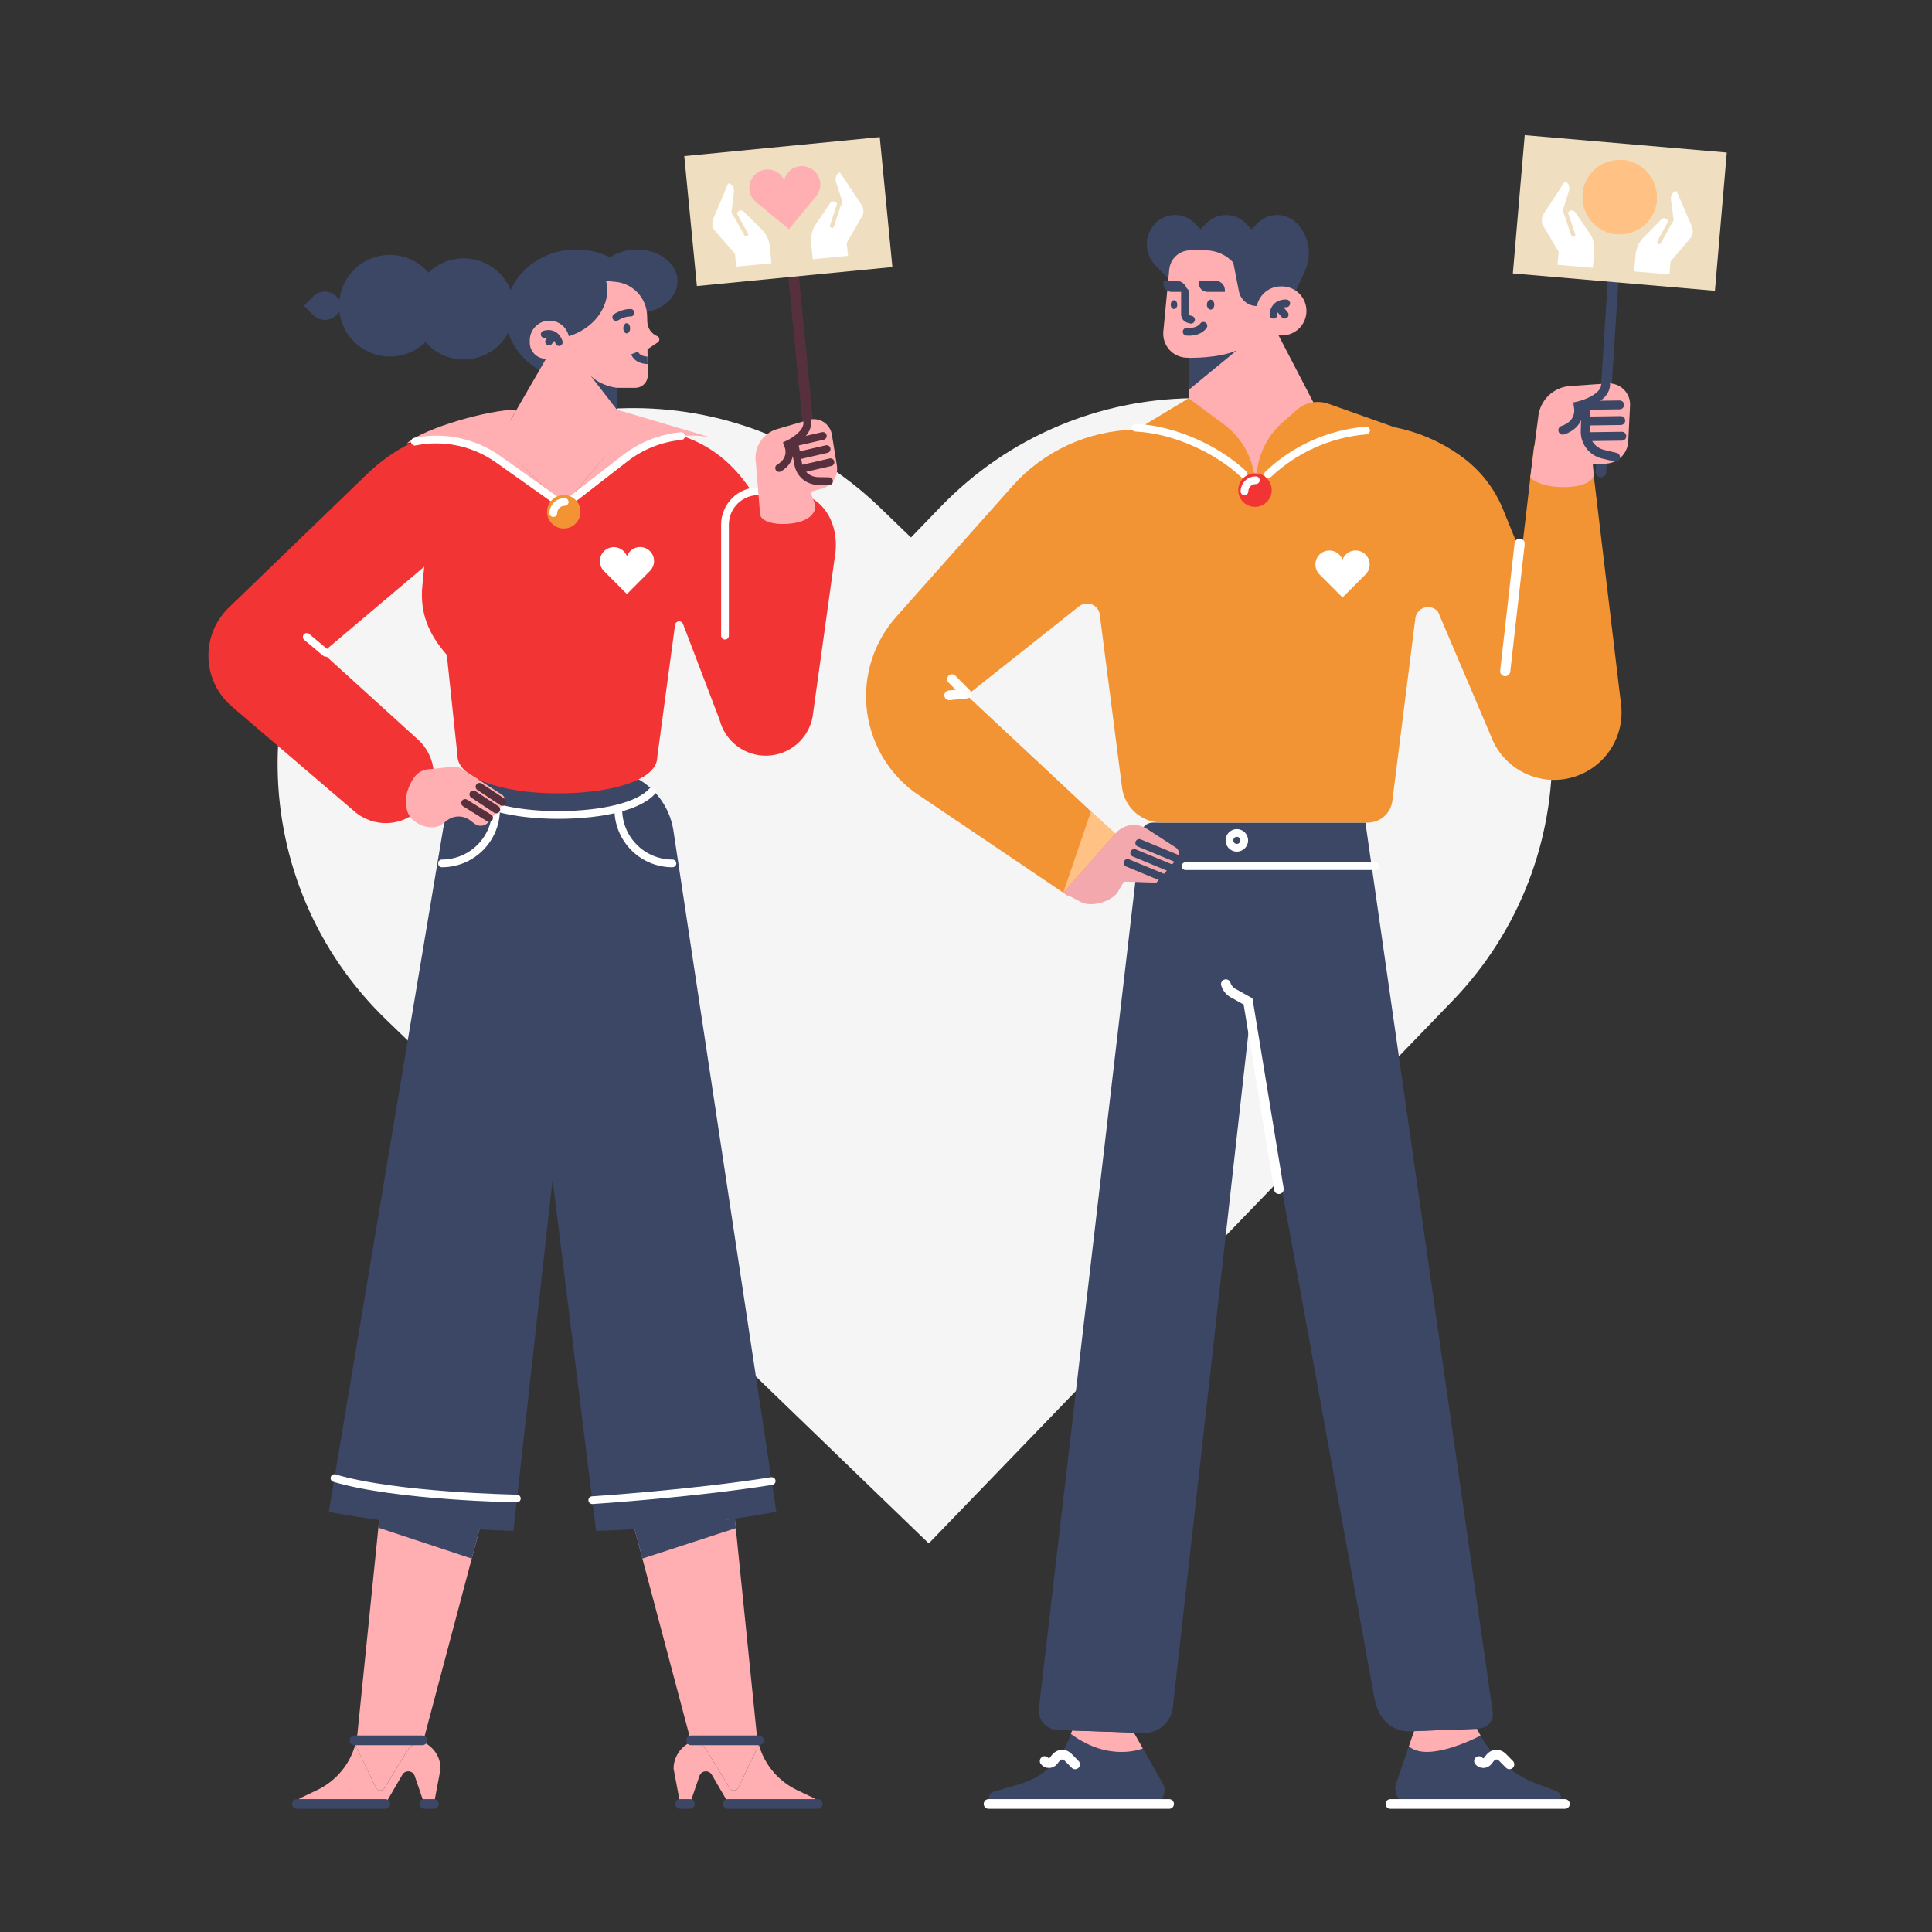 <svg width="343" height="343" viewBox="0 0 343 343" fill="none" xmlns="http://www.w3.org/2000/svg">
<rect x="0" y="0" width="343" height="343" fill="#333333" stroke="none"/>
<mask id="mask0_488_16071" style="mask-type:alpha" maskUnits="userSpaceOnUse" x="0" y="0" width="343" height="343">
<rect width="343" height="343" fill="#C4C4C4"/>
</mask>
<g mask="url(#mask0_488_16071)">
<path d="M164.972 273.928L74.097 186.213L166.982 89.985C191.193 64.89 231.181 64.184 256.277 88.406C281.37 112.627 282.078 152.605 257.855 177.701L164.972 273.928Z" fill="#F5F5F5"/>
<path d="M164.806 273.928L193.297 244.41C226.005 210.513 225.051 156.537 191.164 123.831L156.293 90.17C131.208 65.948 91.22 66.655 66.998 91.748C42.786 116.842 43.483 156.821 68.578 181.043L164.806 273.928Z" fill="#F5F5F5"/>
<path d="M63.07 309.747L66.732 317.382C66.8 317.522 66.904 317.642 67.033 317.728C67.163 317.814 67.314 317.864 67.469 317.872C67.625 317.88 67.78 317.845 67.917 317.773C68.055 317.7 68.171 317.591 68.252 317.458L72.323 310.768C72.601 310.312 72.991 309.935 73.456 309.673C73.922 309.412 74.447 309.274 74.981 309.275H75.1L85.139 271.474L67.336 269.63L63.476 307.606C63.403 308.33 63.267 309.046 63.07 309.747Z" fill="#FFAFB1"/>
<path d="M67.336 269.63L85.139 271.474L83.749 276.704L67.174 271.22L67.336 269.63Z" fill="#3B4765"/>
<path d="M53.529 320.271H67.338C67.647 320.271 67.951 320.194 68.223 320.046C68.495 319.899 68.726 319.686 68.895 319.428L71.456 315.039C71.578 314.844 71.754 314.688 71.962 314.59C72.17 314.491 72.402 314.454 72.631 314.482C72.859 314.511 73.075 314.604 73.253 314.751C73.43 314.898 73.562 315.092 73.633 315.312L75.328 320.271H77.036L78.217 314.016C78.216 313.009 77.922 312.024 77.369 311.182C76.816 310.34 76.03 309.678 75.106 309.277H74.987C74.453 309.277 73.928 309.414 73.462 309.675C72.997 309.937 72.607 310.314 72.329 310.77L68.258 317.458C68.177 317.591 68.061 317.7 67.923 317.773C67.785 317.846 67.631 317.88 67.475 317.872C67.32 317.864 67.169 317.814 67.039 317.728C66.91 317.642 66.806 317.522 66.738 317.382L63.076 309.747C62.589 311.493 61.733 313.115 60.567 314.504C59.401 315.892 57.951 317.015 56.315 317.797L53.289 319.24C53.178 319.294 53.089 319.384 53.036 319.495C52.983 319.606 52.969 319.732 52.997 319.851C53.025 319.971 53.093 320.078 53.189 320.154C53.286 320.231 53.406 320.272 53.529 320.271Z" fill="#FFAFB1"/>
<path d="M68.405 320.271H52.706" stroke="#3B4765" stroke-width="1.719" stroke-miterlimit="10" stroke-linecap="round"/>
<path d="M77.03 320.271H75.321" stroke="#3B4765" stroke-width="1.719" stroke-miterlimit="10" stroke-linecap="round"/>
<path d="M74.98 308.978H62.929" stroke="#3B4765" stroke-width="1.719" stroke-miterlimit="10" stroke-linecap="round"/>
<path d="M134.727 309.747L131.065 317.382C130.997 317.522 130.893 317.642 130.764 317.728C130.634 317.814 130.483 317.864 130.328 317.872C130.172 317.88 130.018 317.845 129.88 317.773C129.742 317.7 129.627 317.591 129.545 317.458L125.474 310.768C125.196 310.312 124.806 309.935 124.341 309.673C123.875 309.412 123.35 309.274 122.817 309.275H122.698L112.658 271.474L130.461 269.63L134.321 307.606C134.394 308.33 134.53 309.046 134.727 309.747Z" fill="#FFAFB1"/>
<path d="M130.461 269.63L112.658 271.474L114.046 276.704L130.631 271.298L130.461 269.63Z" fill="#3B4765"/>
<path d="M144.275 320.271H130.466C130.157 320.271 129.853 320.194 129.581 320.046C129.309 319.899 129.078 319.686 128.908 319.428L126.348 315.039C126.225 314.844 126.05 314.688 125.842 314.59C125.633 314.491 125.401 314.454 125.173 314.482C124.944 314.511 124.729 314.604 124.551 314.751C124.374 314.898 124.242 315.092 124.171 315.312L122.476 320.271H120.767L119.587 314.016C119.587 313.009 119.882 312.024 120.434 311.182C120.987 310.34 121.774 309.678 122.698 309.277H122.817C123.351 309.277 123.876 309.414 124.341 309.675C124.807 309.937 125.197 310.314 125.474 310.77L129.546 317.46C129.627 317.593 129.743 317.702 129.88 317.775C130.018 317.848 130.173 317.882 130.328 317.874C130.484 317.866 130.635 317.816 130.764 317.73C130.894 317.644 130.998 317.524 131.065 317.384L134.727 309.749C135.215 311.495 136.07 313.117 137.237 314.506C138.403 315.894 139.853 317.017 141.488 317.799L144.515 319.242C144.625 319.296 144.713 319.386 144.765 319.497C144.817 319.607 144.83 319.732 144.802 319.852C144.775 319.971 144.707 320.077 144.612 320.153C144.516 320.229 144.397 320.271 144.275 320.271Z" fill="#FFAFB1"/>
<path d="M129.199 320.271H145.176" stroke="#3B4765" stroke-width="1.719" stroke-miterlimit="10" stroke-linecap="round"/>
<path d="M120.767 320.271H122.476" stroke="#3B4765" stroke-width="1.719" stroke-miterlimit="10" stroke-linecap="round"/>
<path d="M122.698 308.978H134.727" stroke="#3B4765" stroke-width="1.719" stroke-miterlimit="10" stroke-linecap="round"/>
<path d="M137.83 268.399C127.265 270.346 116.566 271.48 105.828 271.79L98.105 209.377L91.15 271.784C71.578 271.179 58.377 268.393 58.377 268.393L78.658 147.253C79.157 144.26 80.703 141.542 83.02 139.584C85.337 137.625 88.275 136.553 91.309 136.56L106.932 136.594C109.99 136.601 112.944 137.702 115.26 139.699C117.576 141.696 119.101 144.456 119.558 147.479L137.83 268.399Z" fill="#3B4765"/>
<path d="M115.803 140.45C113.549 143.058 107.155 144.687 99.036 144.687C91.038 144.687 84.61 142.939 82.223 140.329" stroke="white" stroke-width="1.373" stroke-miterlimit="10" stroke-linecap="round"/>
<path d="M119.378 153.286C116.893 153.286 114.505 152.323 112.715 150.599C110.925 148.876 109.873 146.526 109.778 144.043" stroke="white" stroke-width="1.373" stroke-miterlimit="10" stroke-linecap="round"/>
<path d="M78.462 153.286C80.947 153.286 83.335 152.323 85.125 150.599C86.915 148.876 87.968 146.526 88.062 144.043" stroke="white" stroke-width="1.373" stroke-miterlimit="10" stroke-linecap="round"/>
<path d="M105.152 266.334C105.152 266.334 122.705 265.212 137.004 262.94" stroke="white" stroke-width="1.373" stroke-miterlimit="10" stroke-linecap="round"/>
<path d="M91.757 266.038C91.757 266.038 70.37 265.701 59.377 262.418" stroke="white" stroke-width="1.373" stroke-miterlimit="10" stroke-linecap="round"/>
<path d="M79.324 116.263C76.082 112.55 74.512 108.846 74.986 103.939L75.319 100.606L57.237 115.896L74.133 131.23C75.827 132.723 76.858 134.829 77 137.083C77.142 139.337 76.383 141.555 74.889 143.249C73.396 144.943 71.29 145.975 69.037 146.116C66.782 146.258 64.564 145.499 62.87 144.006L41.156 125.423C39.918 124.364 38.911 123.062 38.198 121.597C37.484 120.132 37.081 118.536 37.011 116.909C36.941 115.281 37.207 113.656 37.793 112.136C38.378 110.615 39.27 109.232 40.414 108.071L64.21 85.09C69.859 79.354 76.38 76.114 84.429 76.094L111.498 76.029C120.523 76.007 128.042 78.854 133.581 87.439L139.731 87.37C146.036 87.299 149.345 93.02 148.16 99.216L144.262 127.285C143.902 129.174 142.908 130.884 141.446 132.133C139.983 133.381 138.139 134.095 136.217 134.155C134.295 134.215 132.41 133.618 130.872 132.464C129.334 131.309 128.236 129.664 127.758 127.802L121.261 110.773C121.204 110.62 121.097 110.49 120.957 110.405C120.817 110.319 120.653 110.283 120.491 110.302C120.328 110.321 120.177 110.394 120.06 110.508C119.944 110.623 119.869 110.774 119.849 110.936L116.681 134.448C116.681 138.281 109.216 140.85 99.037 140.85C88.858 140.85 81.221 138.025 81.221 134.18L79.324 116.263Z" fill="#F23434"/>
<path d="M128.712 112.853V93.127C128.712 92.334 128.871 91.549 129.18 90.82C129.489 90.09 129.942 89.429 130.511 88.878C131.081 88.326 131.755 87.895 132.494 87.609C133.234 87.324 134.023 87.189 134.815 87.215" stroke="white" stroke-width="1.373" stroke-miterlimit="10" stroke-linecap="round"/>
<path d="M111.302 105.469L107.21 101.367C106.95 101.104 106.753 100.786 106.632 100.437C106.511 100.087 106.469 99.715 106.51 99.348C106.552 98.98 106.674 98.627 106.869 98.313C107.064 97.999 107.327 97.732 107.638 97.533C107.95 97.333 108.302 97.206 108.668 97.159C109.035 97.113 109.408 97.15 109.759 97.266C110.11 97.382 110.43 97.575 110.697 97.831C110.964 98.086 111.171 98.398 111.302 98.744C111.51 98.186 111.91 97.72 112.431 97.431C112.955 97.14 113.566 97.047 114.152 97.171C114.738 97.295 115.26 97.627 115.621 98.105C115.982 98.583 116.158 99.176 116.116 99.773C116.075 100.371 115.819 100.933 115.395 101.357L111.302 105.469Z" fill="white"/>
<path d="M57.818 115.896L54.46 113.078" stroke="white" stroke-width="1.373" stroke-miterlimit="10" stroke-linecap="round"/>
<path d="M113.057 55.564C117.053 55.564 120.292 53.041 120.292 49.929C120.292 46.816 117.053 44.294 113.057 44.294C109.061 44.294 105.822 46.816 105.822 49.929C105.822 53.041 109.061 55.564 113.057 55.564Z" fill="#3B4765"/>
<path d="M102.315 67.371C109.256 67.371 114.883 62.205 114.883 55.832C114.883 49.46 109.256 44.294 102.315 44.294C95.374 44.294 89.747 49.46 89.747 55.832C89.747 62.205 95.374 67.371 102.315 67.371Z" fill="#3B4765"/>
<path d="M90.626 58.275C92.519 53.692 90.338 48.441 85.755 46.548C81.171 44.655 75.921 46.836 74.028 51.419C72.134 56.003 74.315 61.254 78.899 63.147C83.482 65.04 88.733 62.859 90.626 58.275Z" fill="#3B4765"/>
<path d="M77.558 57.733C79.465 53.13 77.279 47.853 72.676 45.946C68.073 44.04 62.796 46.225 60.89 50.828C58.983 55.431 61.169 60.708 65.772 62.615C70.375 64.521 75.651 62.336 77.558 57.733Z" fill="#3B4765"/>
<path d="M59.715 52.618L61.378 54.282L59.711 55.95C59.168 56.492 58.433 56.796 57.666 56.796C56.899 56.796 56.164 56.492 55.622 55.95L53.958 54.286L55.626 52.618C56.168 52.076 56.904 51.771 57.67 51.771C58.437 51.771 59.173 52.076 59.715 52.618Z" fill="#3B4765"/>
<path d="M114.927 57.263C114.971 57.799 115.164 58.312 115.485 58.744C115.806 59.176 116.242 59.508 116.743 59.704C116.836 59.76 116.914 59.838 116.969 59.931C117.023 60.025 117.054 60.131 117.057 60.239C117.059 60.348 117.035 60.455 116.985 60.551C116.935 60.648 116.861 60.73 116.771 60.79L114.955 62.001L115 66.599C115.005 66.893 114.951 67.186 114.842 67.46C114.733 67.734 114.57 67.983 114.363 68.193C114.157 68.403 113.91 68.57 113.638 68.684C113.367 68.798 113.075 68.856 112.78 68.856H109.518V78.432L100.087 89.812L88.415 78.432L96.934 63.703C96.169 63.703 95.435 63.399 94.895 62.858C94.354 62.317 94.05 61.583 94.05 60.818V60.437C94.049 59.604 94.344 58.798 94.883 58.163C95.422 57.528 96.17 57.106 96.992 56.973C97.814 56.839 98.657 57.003 99.369 57.435C100.081 57.867 100.616 58.538 100.878 59.329L100.997 59.684C100.997 59.684 105.583 58.504 107.288 54.178C107.852 52.815 107.962 51.307 107.601 49.877L109.296 50.04C110.815 50.187 112.226 50.891 113.258 52.016C114.289 53.141 114.869 54.607 114.885 56.133L114.927 57.263Z" fill="#FFAFB1"/>
<path d="M111.265 59.184C111.6 59.184 111.871 58.779 111.871 58.28C111.871 57.781 111.6 57.376 111.265 57.376C110.931 57.376 110.66 57.781 110.66 58.28C110.66 58.779 110.931 59.184 111.265 59.184Z" fill="#3B4765"/>
<path d="M109.379 56.317C109.379 56.317 110.67 55.471 111.961 55.522" stroke="#3B4765" stroke-width="1.323" stroke-miterlimit="10" stroke-linecap="round"/>
<path d="M99.238 60.759C99.238 60.759 98.72 58.79 96.674 59.359" stroke="#3B4765" stroke-width="1.323" stroke-miterlimit="10" stroke-linecap="round"/>
<path d="M97.455 60.657L98.227 59.64" stroke="#3B4765" stroke-width="1.323" stroke-miterlimit="10" stroke-linecap="round"/>
<path d="M114.948 63.97C114.948 63.97 113.188 64.012 112.674 62.672" stroke="#3B4765" stroke-width="1.323" stroke-miterlimit="10"/>
<path d="M109.518 68.852C109.518 68.852 106.633 68.59 104.799 66.633L109.518 72.736V68.852Z" fill="#3B4765"/>
<path d="M89.383 142.658L86.718 145.952C86.429 146.308 86.016 146.538 85.562 146.595C85.108 146.653 84.65 146.533 84.282 146.261L83.429 145.619C82.848 145.19 82.145 144.958 81.423 144.958C80.701 144.958 79.998 145.19 79.418 145.619L78.463 146.324C76.732 147.706 72.929 146.356 72.279 143.921C71.906 142.508 71.938 141.066 72.82 139.228C73.73 137.329 74.719 136.558 76.825 136.514L80.162 136.136C80.865 136.054 81.574 136.219 82.168 136.603L89.133 141.104C89.257 141.185 89.362 141.291 89.443 141.415C89.524 141.539 89.578 141.679 89.601 141.825C89.625 141.972 89.618 142.121 89.58 142.265C89.542 142.408 89.475 142.542 89.383 142.658Z" fill="#FFAFB1"/>
<path d="M84.034 141.028L88.11 143.723" stroke="#56303C" stroke-width="1.373" stroke-miterlimit="10" stroke-linecap="round"/>
<path d="M85.126 139.68L89.199 142.375" stroke="#56303C" stroke-width="1.373" stroke-miterlimit="10" stroke-linecap="round"/>
<path d="M82.578 142.559L86.831 145.222" stroke="#56303C" stroke-width="1.373" stroke-miterlimit="10" stroke-linecap="round"/>
<path d="M91.709 72.728C86.741 72.728 75.279 76.028 72.236 78.704L73.649 78.415C76.195 77.895 78.822 77.903 81.365 78.439C83.908 78.975 86.314 80.028 88.434 81.533L100.094 89.805L92.066 81.987C91.02 80.967 90.343 79.628 90.144 78.181C89.945 76.734 90.234 75.263 90.966 73.999L91.709 72.728Z" fill="#FFAFB1"/>
<path d="M100.088 89.801L106.977 81.488C108.619 79.506 109.518 77.013 109.519 74.439V72.728L125.862 77.57L124.972 77.463C119.981 76.868 114.955 78.26 110.982 81.339L100.088 89.801Z" fill="#FFAFB1"/>
<path d="M73.653 78.415C76.199 77.895 78.824 77.903 81.367 78.44C83.91 78.976 86.315 80.029 88.434 81.533L100.094 89.805" stroke="white" stroke-width="1.373" stroke-miterlimit="10" stroke-linecap="round"/>
<path d="M120.919 77.422C117.306 77.764 113.866 79.126 110.998 81.349L100.103 89.801" stroke="white" stroke-width="1.373" stroke-miterlimit="10" stroke-linecap="round"/>
<path d="M100.088 93.83C101.728 93.83 103.058 92.5 103.058 90.86C103.058 89.22 101.728 87.89 100.088 87.89C98.448 87.89 97.118 89.22 97.118 90.86C97.118 92.5 98.448 93.83 100.088 93.83Z" fill="#F29334"/>
<path d="M98.236 91.088C98.238 90.825 98.292 90.566 98.395 90.325C98.498 90.084 98.647 89.865 98.835 89.681C99.022 89.498 99.244 89.353 99.487 89.255C99.731 89.158 99.991 89.109 100.253 89.112" stroke="white" stroke-width="1.373" stroke-miterlimit="10" stroke-linecap="round"/>
<path d="M144.208 83.232L140.546 45.556" stroke="#56303C" stroke-width="1.889" stroke-miterlimit="10" stroke-linecap="round"/>
<path d="M156.19 24.345L121.482 27.717L123.723 50.783L158.431 47.411L156.19 24.345Z" fill="#EFDFC0"/>
<path d="M132.059 37.584L135.116 40.631C135.988 41.349 136.567 42.677 136.676 43.801L136.96 46.732L130.691 47.338L130.49 45.052L126.787 40.802C126.613 40.519 126.508 40.199 126.481 39.867C126.453 39.535 126.503 39.202 126.628 38.894C127.384 37.021 128.781 33.769 129.21 32.706C129.224 32.673 129.244 32.643 129.27 32.619C129.296 32.595 129.326 32.577 129.36 32.566C129.394 32.555 129.429 32.551 129.465 32.556C129.5 32.56 129.534 32.572 129.564 32.591H129.58C129.833 32.746 130.036 32.973 130.161 33.243C130.287 33.513 130.33 33.813 130.286 34.108L129.882 37.465C129.854 37.655 129.899 37.849 130.007 38.008L130.361 38.52L130.966 37.649C131.027 37.564 131.107 37.494 131.199 37.444C131.291 37.393 131.393 37.364 131.497 37.358C131.602 37.352 131.707 37.369 131.804 37.408C131.901 37.447 131.988 37.507 132.059 37.584Z" fill="white"/>
<path d="M132.467 41.952C132.402 41.952 132.338 41.935 132.282 41.902C132.226 41.869 132.18 41.821 132.148 41.765L129.971 37.857C129.929 37.772 129.921 37.675 129.948 37.585C129.976 37.495 130.037 37.419 130.12 37.373C130.202 37.327 130.299 37.315 130.39 37.339C130.481 37.363 130.56 37.421 130.609 37.502L132.786 41.41C132.833 41.494 132.845 41.594 132.818 41.687C132.792 41.78 132.729 41.859 132.645 41.906C132.59 41.936 132.529 41.952 132.467 41.952Z" fill="#EFDFC0"/>
<path d="M147.349 36.099L144.928 39.679C144.212 40.55 143.899 41.965 144.008 43.089L144.292 46.02L150.561 45.415L150.321 43.123L153.146 38.24C153.264 37.929 153.307 37.595 153.272 37.264C153.237 36.933 153.125 36.615 152.944 36.336C151.843 34.645 149.845 31.721 149.22 30.761C149.2 30.731 149.175 30.706 149.145 30.687C149.114 30.668 149.081 30.656 149.045 30.652C149.01 30.648 148.974 30.651 148.941 30.663C148.907 30.674 148.876 30.692 148.85 30.716L148.836 30.726C148.617 30.928 148.462 31.189 148.39 31.478C148.319 31.767 148.333 32.07 148.433 32.351L149.482 35.569C149.547 35.749 149.54 35.948 149.464 36.124L149.216 36.695L148.449 35.958C148.373 35.884 148.28 35.827 148.179 35.793C148.078 35.759 147.971 35.749 147.865 35.762C147.759 35.776 147.658 35.813 147.568 35.872C147.479 35.93 147.404 36.008 147.349 36.099Z" fill="white"/>
<path d="M147.708 40.471C147.67 40.471 147.632 40.465 147.595 40.453C147.503 40.423 147.427 40.358 147.383 40.272C147.339 40.185 147.331 40.085 147.361 39.993L148.745 35.74C148.759 35.693 148.782 35.649 148.813 35.611C148.843 35.573 148.882 35.541 148.925 35.518C148.968 35.495 149.016 35.481 149.065 35.477C149.113 35.473 149.163 35.478 149.209 35.493C149.256 35.509 149.299 35.533 149.336 35.565C149.373 35.597 149.403 35.637 149.425 35.681C149.446 35.725 149.458 35.773 149.461 35.822C149.463 35.871 149.456 35.92 149.439 35.966L148.055 40.219C148.031 40.292 147.985 40.356 147.923 40.402C147.86 40.447 147.785 40.471 147.708 40.471Z" fill="#EFDFC0"/>
<path d="M140.074 40.702L134.206 35.859C133.832 35.549 133.531 35.158 133.327 34.716C133.123 34.273 133.02 33.791 133.027 33.304C133.034 32.817 133.15 32.338 133.366 31.902C133.582 31.465 133.893 31.083 134.276 30.783C134.66 30.482 135.105 30.272 135.581 30.166C136.056 30.061 136.549 30.063 137.023 30.173C137.498 30.283 137.942 30.498 138.322 30.802C138.703 31.105 139.01 31.491 139.222 31.929C139.421 31.172 139.885 30.512 140.53 30.069C141.177 29.624 141.962 29.428 142.742 29.516C143.522 29.605 144.244 29.971 144.776 30.549C145.307 31.127 145.612 31.877 145.635 32.661C145.658 33.446 145.397 34.213 144.9 34.82L140.074 40.702Z" fill="#FFAFB1"/>
<path d="M148.58 82.64C148.721 83.513 148.538 84.408 148.066 85.156C147.595 85.904 146.866 86.455 146.017 86.704L143.863 87.331L144.734 89.575C144.936 90.891 143.834 92.442 140.794 92.892C137.753 93.342 135.132 92.64 134.943 91.324L134.18 82.013C134.003 80.75 134.286 79.466 134.978 78.395C135.67 77.325 136.725 76.539 137.949 76.182L143.554 74.55C143.997 74.42 144.463 74.387 144.921 74.451C145.378 74.516 145.817 74.676 146.208 74.923C146.598 75.169 146.932 75.496 147.188 75.881C147.443 76.266 147.613 76.701 147.688 77.156L148.58 82.64Z" fill="#FFAFB1"/>
<path d="M138.316 83.088C138.316 83.088 141 81.73 139.872 78.901C139.872 78.901 143.653 77.146 143.302 74.836" stroke="#56303C" stroke-width="1.373" stroke-miterlimit="10" stroke-linecap="round"/>
<path d="M140.985 78.385L141.722 82.442C141.871 83.26 142.298 84.001 142.931 84.539C143.564 85.077 144.363 85.38 145.194 85.396L147.188 85.434" stroke="#56303C" stroke-width="1.373" stroke-miterlimit="10" stroke-linecap="round"/>
<path d="M142.366 83.233L147.44 82.061" stroke="#56303C" stroke-width="1.373" stroke-miterlimit="10" stroke-linecap="round"/>
<path d="M141.686 80.903L146.76 79.728" stroke="#56303C" stroke-width="1.373" stroke-miterlimit="10" stroke-linecap="round"/>
<path d="M141.007 78.571L146.082 77.398" stroke="#56303C" stroke-width="1.373" stroke-miterlimit="10" stroke-linecap="round"/>
<path d="M204.312 320.271H176.687C175.41 320.271 175.151 318.466 176.378 318.107L181.077 316.735C183.053 316.157 184.868 315.13 186.38 313.734C187.893 312.338 189.062 310.611 189.795 308.688L190.118 307.839L190.346 307.233L201.294 307.591L202.888 310.397L206.429 316.626C206.642 316.996 206.754 317.416 206.753 317.843C206.752 318.271 206.638 318.69 206.424 319.06C206.209 319.429 205.901 319.736 205.531 319.949C205.16 320.161 204.74 320.273 204.312 320.271Z" fill="#3B4765"/>
<path d="M175.504 320.272H207.561" stroke="white" stroke-width="1.719" stroke-miterlimit="10" stroke-linecap="round"/>
<path d="M190.871 313.24L189.588 311.938C189.448 311.795 189.279 311.684 189.092 311.611C188.906 311.538 188.706 311.506 188.506 311.516C188.306 311.526 188.111 311.579 187.933 311.671C187.755 311.762 187.598 311.891 187.473 312.047L186.993 312.653C186.902 312.767 186.785 312.86 186.653 312.924C186.52 312.988 186.375 313.021 186.229 313.021C186.082 313.021 185.937 312.988 185.804 312.924C185.672 312.86 185.556 312.767 185.464 312.653" stroke="white" stroke-width="1.719" stroke-miterlimit="10" stroke-linecap="round"/>
<path d="M202.888 310.407C202.888 310.407 197.014 312.941 190.118 307.839L190.346 307.233L201.294 307.591L202.888 310.407Z" fill="#FFAFB1"/>
<path d="M275.959 320.272H250.416C249.984 320.272 249.559 320.169 249.176 319.972C248.792 319.775 248.461 319.489 248.21 319.138C247.96 318.787 247.796 318.381 247.734 317.955C247.671 317.528 247.711 317.092 247.851 316.684L250.119 310.036L251.047 307.323L262.223 306.947C262.411 307.351 262.612 307.732 262.828 308.111C265.036 312.037 268.555 315.06 272.769 316.65L276.373 318.012C276.63 318.107 276.845 318.29 276.981 318.529C277.117 318.767 277.164 319.046 277.115 319.316C277.065 319.585 276.922 319.829 276.711 320.004C276.5 320.179 276.233 320.274 275.959 320.272Z" fill="#3B4765"/>
<path d="M246.844 320.272H277.829" stroke="white" stroke-width="1.719" stroke-miterlimit="10" stroke-linecap="round"/>
<path d="M267.98 313.24L266.696 311.938C266.556 311.795 266.387 311.684 266.201 311.611C266.014 311.538 265.814 311.506 265.615 311.516C265.415 311.526 265.219 311.579 265.041 311.671C264.863 311.762 264.706 311.891 264.582 312.047L264.104 312.653C264.012 312.767 263.895 312.86 263.763 312.924C263.63 312.988 263.485 313.021 263.338 313.021C263.191 313.021 263.046 312.988 262.913 312.924C262.781 312.86 262.664 312.767 262.572 312.653" stroke="white" stroke-width="1.719" stroke-miterlimit="10" stroke-linecap="round"/>
<path d="M262.838 308.136C262.838 308.136 253.579 313.079 250.127 310.036L251.055 307.323L262.231 306.947L262.836 308.111L262.838 308.136Z" fill="#FFAFB1"/>
<path d="M265.006 303.946C265.056 304.3 265.032 304.661 264.935 305.005C264.838 305.349 264.67 305.669 264.442 305.944C264.214 306.219 263.931 306.444 263.611 306.603C263.291 306.763 262.942 306.853 262.585 306.87L250.479 307.382C246.893 307.52 244.644 304.999 244.002 301.471L221.979 180.353L208.221 303.131C208.077 304.412 207.455 305.591 206.48 306.433C205.504 307.275 204.247 307.718 202.959 307.673L187.73 307.136C187.255 307.12 186.79 307.005 186.362 306.799C185.934 306.593 185.554 306.301 185.245 305.941C184.936 305.58 184.705 305.16 184.567 304.706C184.429 304.252 184.387 303.774 184.443 303.303L202.574 147.919C202.634 147.402 202.882 146.925 203.271 146.579C203.66 146.232 204.163 146.041 204.684 146.041H242.414L265.006 303.946Z" fill="#3B4765"/>
<path d="M227.048 211.118L221.576 177.787L219.155 176.433C218.796 176.271 218.475 176.036 218.212 175.742C217.95 175.449 217.753 175.103 217.633 174.728" stroke="white" stroke-width="1.719" stroke-miterlimit="10" stroke-linecap="round"/>
<path d="M220.865 149.498C221.031 148.792 220.594 148.084 219.888 147.918C219.182 147.751 218.475 148.188 218.308 148.894C218.141 149.601 218.579 150.308 219.285 150.475C219.991 150.641 220.698 150.204 220.865 149.498Z" stroke="white" stroke-width="1.373" stroke-miterlimit="10" stroke-linecap="round"/>
<path d="M210.477 153.775H244.15" stroke="white" stroke-width="1.373" stroke-miterlimit="10" stroke-linecap="round"/>
<path d="M287.884 126.509C287.878 129.212 286.957 131.835 285.272 133.949C283.586 136.063 281.235 137.545 278.6 138.153C275.965 138.761 273.203 138.459 270.761 137.298C268.32 136.136 266.343 134.182 265.153 131.754L255.295 108.594C255.018 108.263 254.655 108.018 254.245 107.885C253.835 107.752 253.397 107.738 252.979 107.843C252.562 107.948 252.182 108.169 251.885 108.481C251.587 108.792 251.384 109.181 251.298 109.603L247.19 142.208C247.055 143.267 246.538 144.241 245.736 144.947C244.935 145.652 243.903 146.042 242.836 146.041H206.266C204.534 146.04 202.862 145.408 201.563 144.263C200.263 143.119 199.424 141.541 199.204 139.823L195.221 108.898C195.131 108.522 194.947 108.175 194.687 107.89C194.426 107.604 194.098 107.389 193.732 107.264C193.365 107.14 192.974 107.111 192.593 107.179C192.212 107.247 191.855 107.41 191.555 107.654L171.639 123.452L199.053 149.076L189.535 159.005L162.253 140.576C159.903 138.817 157.945 136.591 156.5 134.036C155.056 131.482 154.157 128.656 153.862 125.736C153.566 122.817 153.88 119.868 154.783 117.076C155.685 114.284 157.158 111.709 159.107 109.516L179.73 86.313C182.452 83.249 185.776 80.777 189.495 79.052C193.213 77.327 197.247 76.385 201.345 76.285L241.121 75.315C247.934 75.147 254.6 77.312 260.014 81.452C263.074 83.811 265.448 86.946 266.888 90.532L270.098 98.433L272.35 79.132L282.777 82.992L287.797 125.068C287.854 125.546 287.883 126.027 287.884 126.509Z" fill="#F29334"/>
<path d="M169.011 120.568L171.558 123.147L168.515 123.441" stroke="white" stroke-width="1.719" stroke-linecap="round" stroke-linejoin="round"/>
<path d="M238.346 106.074L234.252 101.972C233.991 101.709 233.792 101.39 233.67 101.04C233.548 100.69 233.506 100.317 233.546 99.948C233.587 99.58 233.71 99.225 233.906 98.91C234.101 98.595 234.365 98.327 234.677 98.127C234.99 97.928 235.343 97.8 235.711 97.754C236.079 97.709 236.453 97.746 236.805 97.864C237.157 97.981 237.478 98.176 237.744 98.434C238.011 98.692 238.217 99.006 238.346 99.353C238.554 98.794 238.954 98.328 239.476 98.04C239.846 97.834 240.263 97.727 240.687 97.729C241.177 97.729 241.657 97.875 242.066 98.147C242.474 98.419 242.792 98.806 242.981 99.26C243.17 99.713 243.22 100.212 243.125 100.693C243.031 101.175 242.796 101.618 242.45 101.966L238.346 106.074Z" fill="white"/>
<path d="M198.036 147.964L193.69 144.062L188.756 158.492L198.036 147.964Z" fill="#FFC184"/>
<path d="M269.793 96.52L267.227 119.152" stroke="white" stroke-width="1.802" stroke-linecap="round" stroke-linejoin="round"/>
<path d="M284.218 83.803L286.635 45.82" stroke="#3B4765" stroke-width="1.889" stroke-miterlimit="10" stroke-linecap="round"/>
<path d="M306.569 27.082L270.692 24L268.584 48.543L304.461 51.625L306.569 27.082Z" fill="#EFDFC0"/>
<path d="M291.821 40.061C294.615 37.709 294.974 33.536 292.622 30.742C290.269 27.948 286.097 27.589 283.303 29.941C280.508 32.294 280.15 36.466 282.502 39.261C284.854 42.055 289.027 42.413 291.821 40.061Z" fill="#FFC184"/>
<path d="M286.934 31.219L286.229 31.158C286.117 31.148 286.006 31.18 285.915 31.247C285.825 31.314 285.762 31.411 285.739 31.521L285.457 32.855C285.427 32.995 285.355 33.123 285.252 33.222C285.148 33.321 285.017 33.387 284.876 33.41L283.393 33.658C283.257 33.681 283.133 33.746 283.037 33.845C282.942 33.944 282.881 34.071 282.864 34.207L282.807 34.653C282.793 34.785 282.825 34.918 282.899 35.029C282.973 35.14 283.083 35.221 283.211 35.258L283.615 35.373C283.689 35.394 283.758 35.433 283.814 35.487C283.871 35.54 283.914 35.606 283.939 35.68L284.05 35.992L284.125 36.208L283.982 36.033L283.78 35.789C283.707 35.698 283.604 35.637 283.489 35.617L282.406 35.416C282.332 35.402 282.262 35.371 282.201 35.326C282.141 35.281 282.091 35.222 282.057 35.155L281.147 33.388C281.413 32.334 281.935 31.362 282.666 30.558C283.397 29.753 284.314 29.141 285.338 28.775L284.813 29.695C284.791 29.736 284.779 29.781 284.779 29.827C284.779 29.873 284.791 29.918 284.813 29.958C284.835 29.999 284.867 30.033 284.906 30.057C284.945 30.082 284.989 30.096 285.035 30.099L286.193 30.162C286.3 30.167 286.402 30.21 286.482 30.283L287.087 30.843C287.137 30.864 287.176 30.903 287.197 30.953C287.218 31.002 287.218 31.058 287.198 31.108C287.178 31.158 287.138 31.197 287.089 31.218C287.039 31.239 286.983 31.239 286.934 31.219Z" fill="#FFC184"/>
<path d="M287.98 37.877L287.92 38.591C287.911 38.703 287.86 38.808 287.779 38.886L286.943 39.63C286.889 39.678 286.823 39.711 286.752 39.723C286.68 39.736 286.607 39.728 286.54 39.701L286.229 39.576C286.207 39.567 286.183 39.563 286.158 39.565C286.134 39.566 286.111 39.574 286.09 39.586C286.07 39.598 286.052 39.615 286.039 39.636C286.026 39.656 286.018 39.679 286.015 39.703L285.902 40.684C285.894 40.757 285.902 40.832 285.927 40.901C285.951 40.971 285.991 41.035 286.043 41.087L286.493 41.535C286.055 41.463 285.625 41.348 285.21 41.19L284.55 40.516C284.479 40.441 284.438 40.343 284.433 40.24L284.403 39.17L283.239 38.458C283.137 38.396 283.054 38.306 283 38.199C282.946 38.092 282.923 37.972 282.934 37.853L283.019 36.872C283.026 36.781 283.056 36.693 283.105 36.616C283.153 36.538 283.22 36.474 283.299 36.428L283.983 36.025L284.052 35.984L284.75 35.581C284.819 35.542 284.898 35.525 284.977 35.53C285.056 35.536 285.131 35.565 285.194 35.613L286.1 36.344C286.2 36.425 286.264 36.542 286.277 36.67L286.316 37.06C286.322 37.111 286.345 37.159 286.382 37.196C286.418 37.232 286.466 37.256 286.518 37.262L287.553 37.35C287.616 37.356 287.677 37.374 287.733 37.403C287.789 37.433 287.839 37.473 287.879 37.523C287.919 37.572 287.948 37.629 287.966 37.689C287.983 37.75 287.988 37.814 287.98 37.877Z" fill="#FFC184"/>
<path d="M291.019 29.365L290.567 29.465C290.516 29.478 290.462 29.481 290.41 29.476L289.468 29.395C289.379 29.387 289.29 29.407 289.213 29.451L288.126 30.069C288.086 30.091 288.042 30.106 287.996 30.111C287.95 30.116 287.904 30.111 287.86 30.098C287.816 30.085 287.775 30.062 287.74 30.033C287.705 30.003 287.676 29.967 287.656 29.925L287.454 29.522C287.42 29.455 287.405 29.38 287.41 29.305C287.415 29.23 287.44 29.158 287.482 29.096L287.579 28.953C287.596 28.928 287.608 28.9 287.614 28.87C287.62 28.84 287.62 28.81 287.614 28.78C287.608 28.75 287.596 28.722 287.579 28.697C287.562 28.672 287.54 28.651 287.514 28.634L287.153 28.394C287.479 28.375 287.805 28.379 288.13 28.406C289.155 28.496 290.144 28.824 291.019 29.365Z" fill="#FFC184"/>
<path d="M294.155 35.571C294.072 36.533 293.78 37.465 293.298 38.301C292.816 39.138 292.157 39.859 291.366 40.413L291.734 39.247L291.766 38.45C291.772 38.313 291.724 38.179 291.633 38.077C291.543 37.974 291.416 37.91 291.28 37.899L290.44 37.827C290.365 37.82 290.292 37.797 290.226 37.76C290.16 37.724 290.102 37.673 290.057 37.613L289.599 37.007C289.519 36.901 289.481 36.77 289.492 36.638L289.595 35.448C289.609 35.286 289.673 35.132 289.779 35.009C289.886 34.886 290.028 34.799 290.186 34.762L292.204 34.277C292.345 34.243 292.494 34.265 292.619 34.338L293.907 35.083C293.991 35.131 294.06 35.202 294.105 35.288C294.15 35.375 294.17 35.472 294.163 35.569L294.155 35.571Z" fill="#FFC184"/>
<path d="M279.632 37.663L282.084 41.216C282.812 42.08 283.139 43.49 283.044 44.614L282.792 47.547L276.515 47.009L276.729 44.723L273.858 39.88C273.74 39.569 273.696 39.234 273.732 38.903C273.767 38.572 273.879 38.254 274.059 37.974C275.143 36.271 277.108 33.333 277.722 32.359C277.741 32.329 277.766 32.303 277.796 32.284C277.826 32.265 277.859 32.253 277.894 32.248C277.93 32.243 277.965 32.246 277.999 32.256C278.033 32.267 278.064 32.285 278.091 32.308L278.103 32.318C278.323 32.517 278.481 32.775 278.555 33.062C278.63 33.349 278.62 33.652 278.525 33.932L277.516 37.161C277.453 37.342 277.462 37.54 277.54 37.715L277.794 38.282L278.553 37.538C278.628 37.466 278.718 37.412 278.816 37.379C278.914 37.346 279.019 37.335 279.122 37.347C279.225 37.359 279.324 37.394 279.412 37.448C279.5 37.503 279.576 37.576 279.632 37.663Z" fill="white"/>
<path d="M279.305 42.039C279.229 42.039 279.155 42.015 279.093 41.97C279.031 41.926 278.984 41.863 278.96 41.791L277.529 37.554C277.514 37.509 277.508 37.461 277.511 37.413C277.514 37.366 277.527 37.319 277.548 37.276C277.57 37.233 277.599 37.195 277.635 37.164C277.671 37.132 277.713 37.108 277.758 37.093C277.804 37.078 277.851 37.072 277.899 37.075C277.947 37.078 277.993 37.091 278.036 37.112C278.079 37.133 278.117 37.163 278.149 37.199C278.18 37.235 278.204 37.277 278.219 37.322L279.652 41.559C279.667 41.605 279.674 41.653 279.67 41.701C279.667 41.748 279.655 41.795 279.633 41.838C279.612 41.881 279.582 41.919 279.546 41.951C279.51 41.982 279.467 42.006 279.422 42.021C279.384 42.034 279.345 42.041 279.305 42.039Z" fill="#EFDFC0"/>
<path d="M294.928 38.978L291.901 42.059C291.039 42.785 290.475 44.119 290.378 45.245L290.125 48.179L296.402 48.717L296.58 46.429L300.236 42.14C300.407 41.854 300.508 41.532 300.532 41.2C300.556 40.868 300.501 40.534 300.373 40.227C299.596 38.365 298.164 35.127 297.722 34.069C297.708 34.036 297.688 34.007 297.662 33.983C297.635 33.959 297.604 33.941 297.571 33.93C297.537 33.92 297.501 33.916 297.466 33.921C297.431 33.925 297.397 33.937 297.367 33.956H297.353C297.1 34.115 296.9 34.344 296.778 34.616C296.655 34.888 296.615 35.189 296.663 35.484L297.109 38.837C297.14 39.026 297.098 39.22 296.992 39.38L296.642 39.896L296.023 39.031C295.961 38.946 295.88 38.876 295.788 38.827C295.695 38.777 295.593 38.748 295.488 38.743C295.383 38.738 295.278 38.757 295.181 38.797C295.084 38.838 294.998 38.9 294.928 38.978Z" fill="white"/>
<path d="M294.562 43.349C294.502 43.349 294.443 43.334 294.389 43.306C294.304 43.26 294.241 43.181 294.213 43.089C294.185 42.996 294.196 42.895 294.242 42.81L296.376 38.886C296.398 38.841 296.428 38.801 296.465 38.768C296.502 38.736 296.546 38.711 296.593 38.696C296.64 38.68 296.69 38.675 296.739 38.679C296.788 38.684 296.836 38.698 296.88 38.722C296.923 38.745 296.962 38.777 296.992 38.816C297.023 38.855 297.045 38.9 297.058 38.947C297.071 38.995 297.074 39.045 297.067 39.094C297.061 39.143 297.044 39.19 297.018 39.233L294.883 43.165C294.851 43.221 294.804 43.268 294.748 43.3C294.691 43.333 294.627 43.349 294.562 43.349Z" fill="#EFDFC0"/>
<path d="M289.072 78.374C289.02 79.388 288.598 80.349 287.886 81.074C287.173 81.799 286.22 82.238 285.206 82.308L282.785 82.477L282.929 84.279C282.826 85.802 279.985 86.682 276.472 86.444C272.959 86.206 271.666 84.79 271.666 84.79L273.078 74.161C273.187 72.701 273.817 71.329 274.855 70.296C275.892 69.264 277.267 68.64 278.728 68.539L285.414 68.075C285.941 68.042 286.469 68.12 286.964 68.305C287.459 68.49 287.909 68.778 288.284 69.149C288.66 69.52 288.953 69.967 289.144 70.459C289.335 70.951 289.42 71.478 289.393 72.006L289.072 78.374Z" fill="#FFAFB1"/>
<path d="M277.451 76.374C277.451 76.374 280.79 75.506 280.217 72.058C280.217 72.058 284.884 71.011 285.059 68.335" stroke="#3B4765" stroke-width="1.576" stroke-miterlimit="10" stroke-linecap="round"/>
<path d="M281.591 71.751L281.429 76.479C281.396 77.432 281.694 78.367 282.272 79.126C282.85 79.884 283.673 80.419 284.601 80.639L286.82 81.168" stroke="#3B4765" stroke-width="1.576" stroke-miterlimit="10" stroke-linecap="round"/>
<path d="M281.956 77.524L287.934 77.445" stroke="#3B4765" stroke-width="1.576" stroke-miterlimit="10" stroke-linecap="round"/>
<path d="M281.762 74.743L287.741 74.665" stroke="#3B4765" stroke-width="1.576" stroke-miterlimit="10" stroke-linecap="round"/>
<path d="M281.569 71.963L287.547 71.885" stroke="#3B4765" stroke-width="1.576" stroke-miterlimit="10" stroke-linecap="round"/>
<path d="M208.614 50.732L205.067 47.051C204.124 46.058 203.598 44.741 203.598 43.371C203.598 42.002 204.124 40.684 205.067 39.691C205.524 39.21 206.074 38.826 206.684 38.565C207.294 38.303 207.95 38.167 208.614 38.167C209.278 38.167 209.934 38.303 210.544 38.565C211.154 38.826 211.704 39.21 212.161 39.691L213.144 40.712L214.134 39.693C214.591 39.212 215.141 38.828 215.751 38.567C216.36 38.305 217.017 38.17 217.68 38.17C218.344 38.17 219 38.305 219.61 38.567C220.22 38.828 220.77 39.212 221.226 39.693L222.209 40.714L223.192 39.695C223.648 39.214 224.198 38.83 224.808 38.568C225.417 38.306 226.074 38.171 226.738 38.171C227.401 38.171 228.058 38.306 228.667 38.568C229.277 38.83 229.827 39.214 230.284 39.695C231.326 40.794 232.017 42.179 232.266 43.672C232.516 45.166 232.313 46.701 231.684 48.078L226.438 59.555L208.614 50.732Z" fill="#3B4765"/>
<path d="M235.243 75.417C224.752 77.536 223.68 86.355 223.68 86.355C219.706 75.797 211.024 76.011 211.024 76.011V63.529L210.539 63.503C209.966 63.471 209.406 63.323 208.891 63.069C208.377 62.815 207.919 62.459 207.545 62.024C207.171 61.589 206.889 61.082 206.715 60.535C206.541 59.988 206.48 59.412 206.534 58.84L207.588 47.838C207.675 46.909 208.107 46.045 208.798 45.417C209.488 44.788 210.389 44.44 211.322 44.44H214.014C214.942 44.441 215.86 44.633 216.71 45.006C217.559 45.379 218.323 45.925 218.951 46.607L219.948 51.708C220.092 52.447 220.489 53.112 221.07 53.591C221.651 54.069 222.381 54.331 223.134 54.331L223.186 54.129C223.424 53.191 223.969 52.358 224.733 51.764C225.498 51.169 226.438 50.846 227.407 50.846H227.589C228.743 50.846 229.851 51.305 230.667 52.122C231.484 52.938 231.943 54.046 231.943 55.2C231.943 56.355 231.484 57.463 230.667 58.279C229.851 59.096 228.743 59.555 227.589 59.555H226.999L235.243 75.417Z" fill="#FFAFB1"/>
<path d="M211.023 63.53C211.023 63.53 216.38 63.661 219.56 62.208L211.023 69.231V63.53Z" fill="#3B4765"/>
<path d="M215.583 54.083C215.583 54.57 215.29 54.965 214.927 54.965C214.564 54.965 214.27 54.562 214.27 54.083C214.27 53.605 214.564 53.202 214.927 53.202C215.29 53.202 215.583 53.597 215.583 54.083Z" fill="#3B4765"/>
<path d="M209.009 54.083C209.009 54.515 208.749 54.864 208.426 54.864C208.103 54.864 207.845 54.515 207.845 54.083C207.845 53.651 208.105 53.302 208.426 53.302C208.747 53.302 209.009 53.651 209.009 54.083Z" fill="#3B4765"/>
<path d="M210.377 51.817V55.79C210.378 55.985 210.442 56.174 210.56 56.329C210.678 56.484 210.843 56.596 211.031 56.648L211.451 56.763" stroke="#3B4765" stroke-width="1.373" stroke-miterlimit="10" stroke-linecap="round"/>
<path d="M210.672 58.891C210.672 58.891 212.69 59.149 213.648 57.836" stroke="#3B4765" stroke-width="1.373" stroke-miterlimit="10" stroke-linecap="round"/>
<path d="M212.845 49.846H215.799C216.241 49.846 216.664 50.021 216.977 50.334C217.29 50.646 217.465 51.07 217.465 51.512V51.817H214.336C213.941 51.817 213.563 51.66 213.284 51.381C213.005 51.102 212.849 50.724 212.849 50.33V49.846H212.845Z" fill="#3B4765"/>
<path d="M210.791 51.817H207.981C207.794 51.817 207.608 51.78 207.435 51.709C207.263 51.637 207.106 51.532 206.973 51.4C206.841 51.267 206.736 51.11 206.665 50.938C206.593 50.765 206.556 50.58 206.556 50.392V49.846H208.82C209.343 49.846 209.844 50.053 210.214 50.423C210.584 50.793 210.791 51.294 210.791 51.817Z" fill="#3B4765"/>
<path d="M228.353 53.859C228.353 53.859 226.248 53.673 226.085 55.877" stroke="#3B4765" stroke-width="1.373" stroke-miterlimit="10" stroke-linecap="round"/>
<path d="M228.079 55.873L226.904 54.452" stroke="#3B4765" stroke-width="1.373" stroke-miterlimit="10" stroke-linecap="round"/>
<path d="M222.585 83.744L223.089 86.353L220.811 84.2C216.066 79.713 208.669 76.533 201.89 76.232L211.024 70.706L217.311 75.367C220.054 77.401 221.936 80.39 222.585 83.744Z" fill="#F29334"/>
<path d="M220.811 84.2C216.065 79.713 208.372 76.23 201.595 75.928" stroke="white" stroke-width="1.373" stroke-miterlimit="10" stroke-linecap="round"/>
<path d="M223.159 83.734L222.871 86.357L225.149 84.204C229.893 79.717 236.023 76.978 242.531 76.438L249.088 76.385L235.836 71.684C234.893 71.35 233.879 71.274 232.897 71.462C231.915 71.651 231.001 72.098 230.249 72.758L227.723 74.977C225.162 77.224 223.534 80.348 223.159 83.734Z" fill="#F29334"/>
<path d="M225.149 84.2C229.893 79.713 236.023 76.974 242.531 76.434" stroke="white" stroke-width="1.373" stroke-miterlimit="10" stroke-linecap="round"/>
<path d="M225.737 87.487C225.999 85.868 224.9 84.343 223.281 84.08C221.662 83.817 220.136 84.917 219.873 86.536C219.611 88.155 220.71 89.68 222.329 89.943C223.948 90.206 225.474 89.106 225.737 87.487Z" fill="#F23434"/>
<path d="M220.938 87.233C220.94 86.97 220.994 86.711 221.097 86.47C221.2 86.228 221.349 86.01 221.537 85.826C221.724 85.643 221.946 85.498 222.19 85.4C222.433 85.303 222.693 85.254 222.956 85.257" stroke="white" stroke-width="1.373" stroke-miterlimit="10" stroke-linecap="round"/>
<path d="M188.756 158.492L198.038 147.964C198.714 147.175 199.654 146.658 200.682 146.509C201.711 146.361 202.759 146.591 203.63 147.157L208.735 150.462C208.891 150.563 209.024 150.697 209.124 150.854C209.224 151.011 209.289 151.187 209.316 151.371C209.342 151.556 209.328 151.743 209.276 151.922C209.223 152.101 209.133 152.266 209.012 152.407L205.285 156.717L199.533 156.515L198.683 157.967C197.761 160.025 193.675 161.244 191.755 160.062L188.756 158.492Z" fill="#F2A8AC"/>
<path d="M206.346 155.748L200.184 153.202" stroke="#3B4765" stroke-width="1.373" stroke-miterlimit="10" stroke-linecap="round"/>
<path d="M207.766 154.073L201.364 151.428" stroke="#3B4765" stroke-width="1.373" stroke-miterlimit="10" stroke-linecap="round"/>
<path d="M209.128 152.498L202.252 149.657" stroke="#3B4765" stroke-width="1.373" stroke-miterlimit="10" stroke-linecap="round"/>
</g>
</svg>
